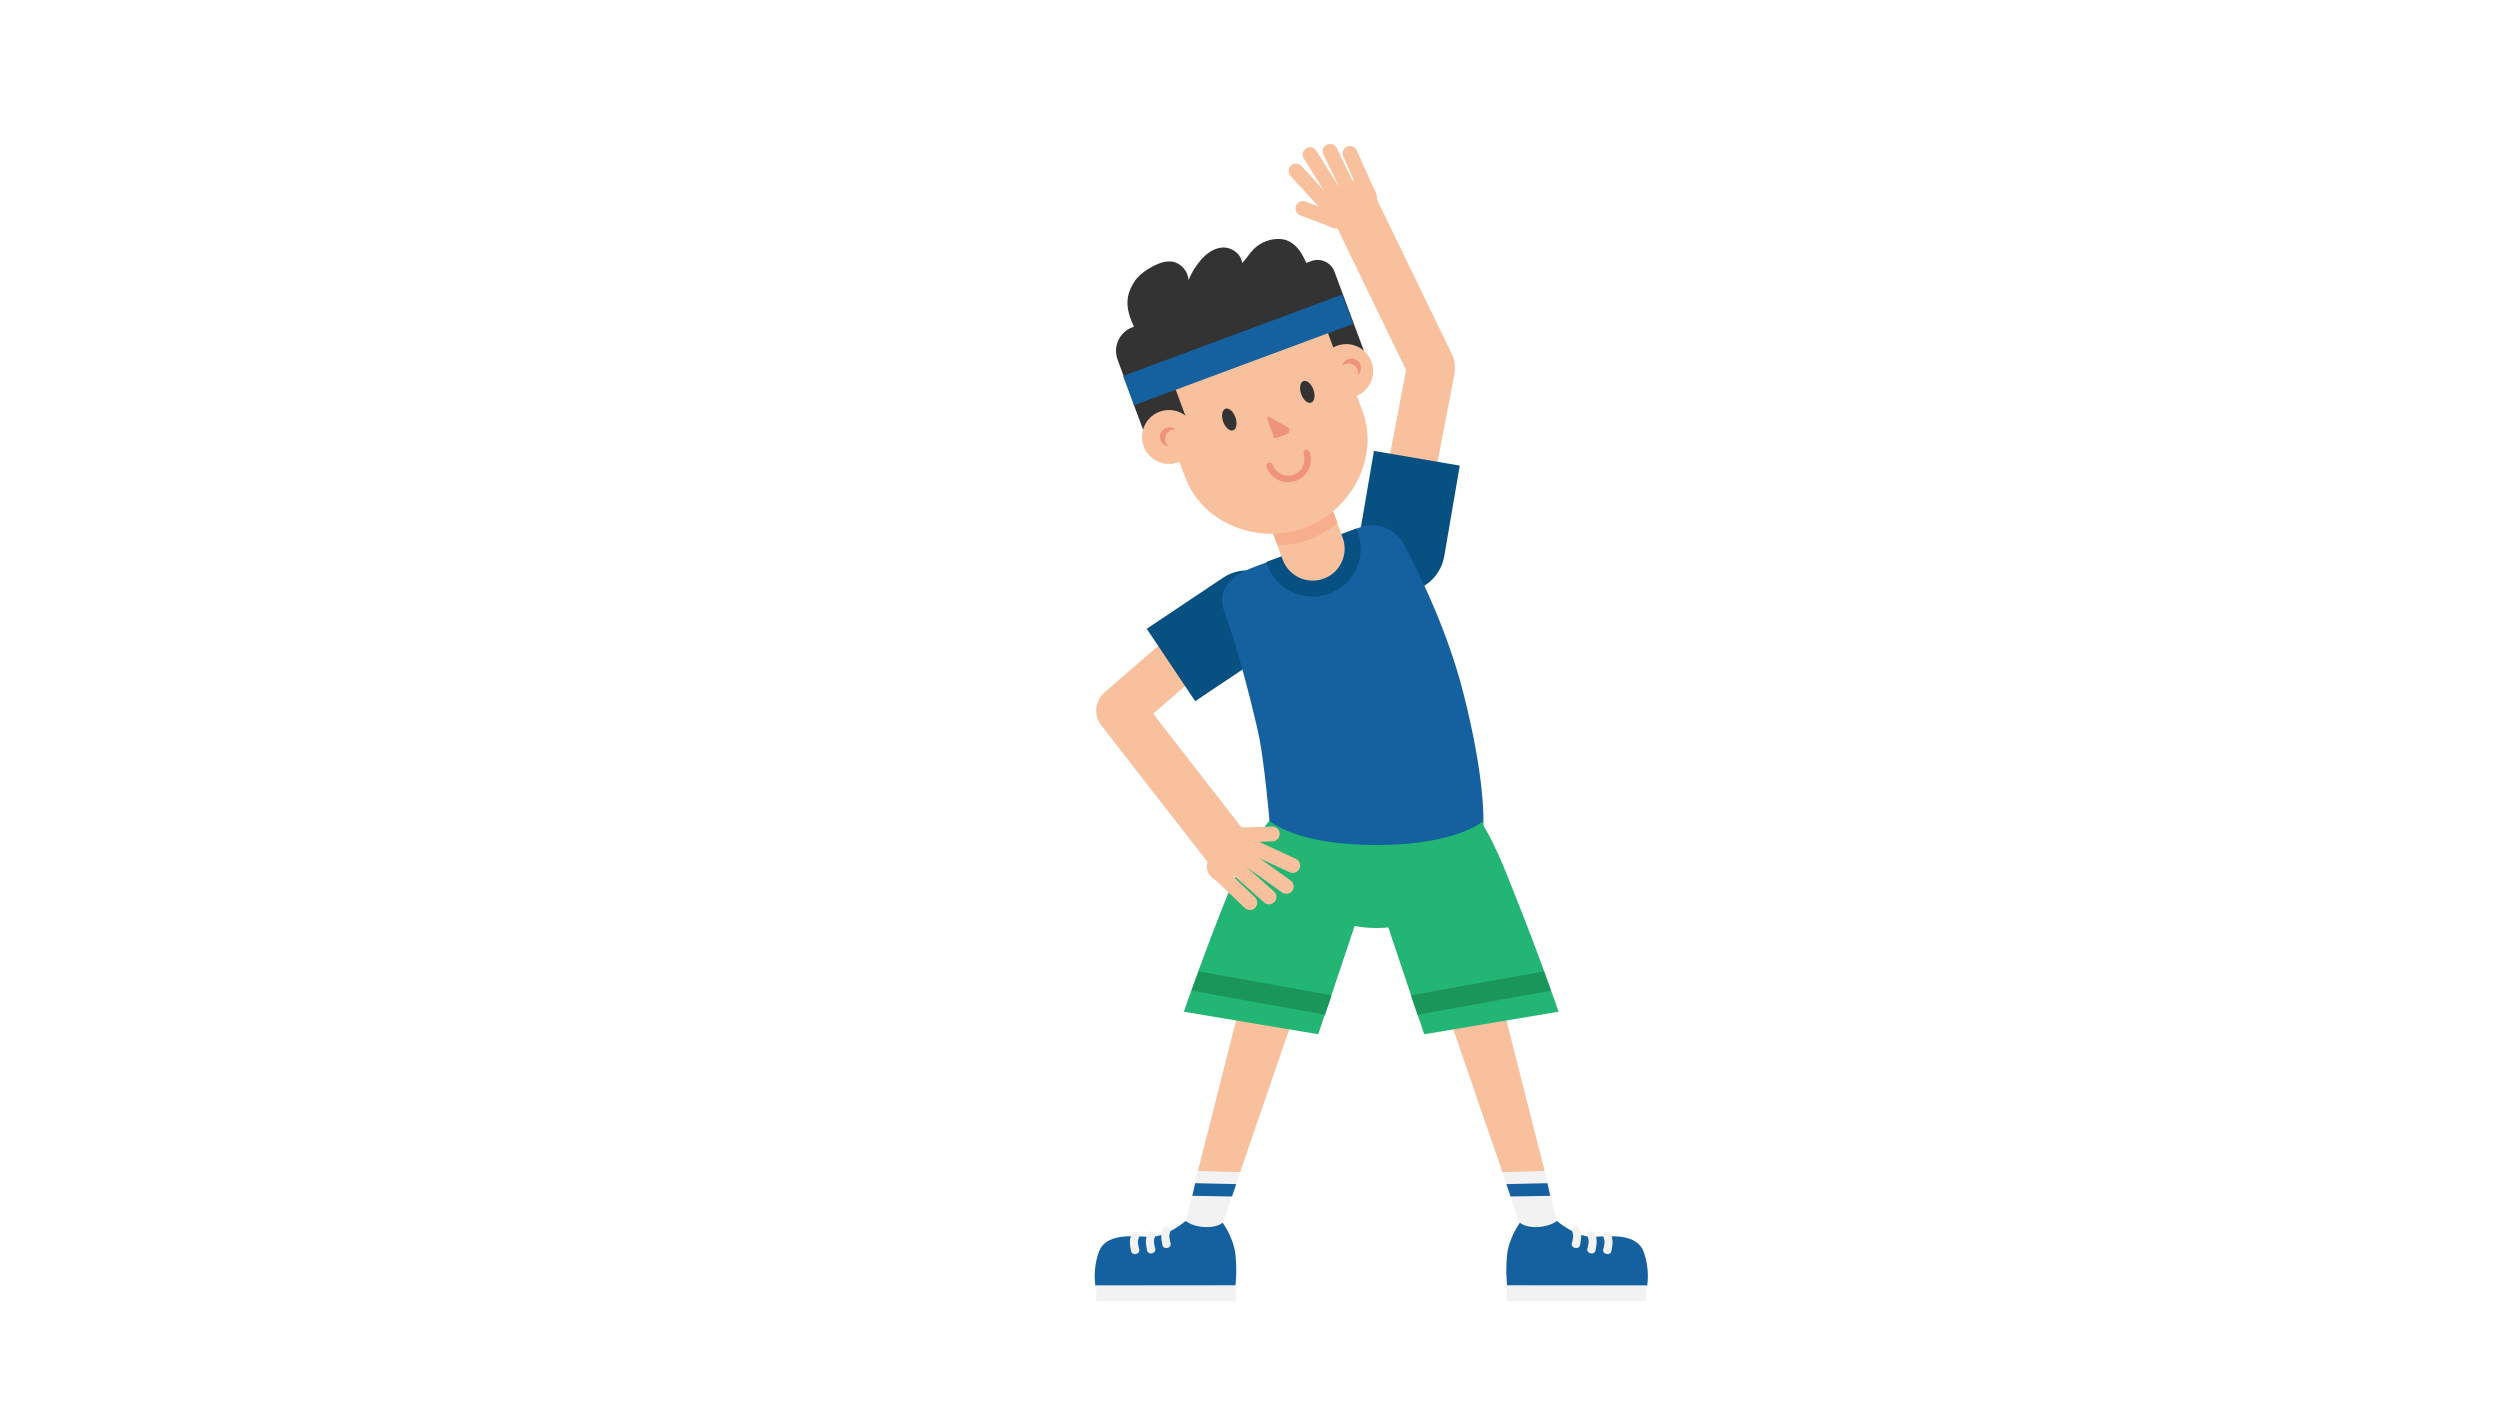 <?xml version="1.0" encoding="UTF-8"?>
<!-- Generator: Adobe Illustrator 19.2.0, SVG Export Plug-In . SVG Version: 6.00 Build 0)  -->
<svg version="1.1" id="Layer_1" xmlns="http://www.w3.org/2000/svg" xmlns:xlink="http://www.w3.org/1999/xlink" x="0px" y="0px" viewBox="0 0 1920 1080" style="enable-background:new 0 0 1920 1080;" xml:space="preserve">
<style type="text/css">
	.st0{fill:#F8C09D;}
	.st1{fill:#065082;}
	.st2{fill:#F2F2F2;}
	.st3{fill:#1561A0;}
	.st4{fill:#22B573;}
	.st5{fill:#1B965B;}
	.st6{fill:#F6AE8D;}
	.st7{fill:#333333;}
	.st8{fill:#EF937E;}
	.st9{fill:none;stroke:#EF937E;stroke-width:5;stroke-linecap:round;stroke-miterlimit:10;}
</style>
<path class="st0" d="M849.1,555.5L849.1,555.5c6.7,7.7,18.3,8.5,26,1.8l74.9-65c7.7-6.7,8.5-18.3,1.8-26v0c-6.7-7.7-18.3-8.5-26-1.8  c0,0-49.9,43.3-74.9,65C843.3,536.1,842.4,547.8,849.1,555.5z"/>
<path class="st0" d="M849,531.2L849,531.2c-8,6.3-9.5,17.8-3.2,25.9l84.3,108.4c6.3,8,17.8,9.5,25.9,3.2h0c8-6.3,9.5-17.8,3.2-25.9  l-84.3-108.4C868.7,526.4,857.1,524.9,849,531.2z"/>
<path class="st0" d="M1102.2,265.7L1102.2,265.7c-10-1.9-19.7,4.6-21.6,14.7l-18.6,97.4c-1.9,10,4.6,19.7,14.7,21.6l0,0  c10,1.9,19.7-4.6,21.6-14.7c0,0,12.4-64.9,18.7-97.4C1118.8,277.3,1112.3,267.6,1102.2,265.7z"/>
<path class="st0" d="M1106.8,297.4L1106.8,297.4c9.2-4.4,13-15.5,8.6-24.7l-59.9-123.6c-4.4-9.2-15.5-13-24.7-8.6l0,0  c-9.2,4.4-13,15.5-8.6,24.7l59.9,123.6C1086.6,298,1097.7,301.9,1106.8,297.4z"/>
<g>
	<path class="st0" d="M1046,152.6l10.4-4.6l-14.4-32.5c-1.3-2.9-4.6-4.2-7.5-2.9l0,0c-2.9,1.3-4.2,4.6-2.9,7.5L1046,152.6z"/>
	<path class="st0" d="M1035.1,157.3l10.2-5l-18.7-38.6c-1.4-2.8-4.8-4-7.6-2.6v0c-2.8,1.4-4,4.8-2.6,7.6L1035.1,157.3z"/>
	<path class="st0" d="M1024,158.1l9.6-6l-22.7-36.4c-1.7-2.7-5.2-3.5-7.8-1.8v0c-2.7,1.7-3.5,5.2-1.8,7.8L1024,158.1z"/>
	<path class="st0" d="M1020.2,166.8l8.4-7.7l-29.1-31.6c-2.1-2.3-5.7-2.5-8-0.3v0c-2.3,2.1-2.5,5.7-0.3,8L1020.2,166.8z"/>
	<path class="st0" d="M1022.8,174.5l4-10.6l-24.2-9.1c-2.9-1.1-6.2,0.4-7.3,3.3v0c-1.1,2.9,0.4,6.2,3.3,7.3L1022.8,174.5z"/>
	<path class="st0" d="M1017.1,170.2l-4.8-7.7c-0.9-1.4-0.5-3.3,1-4.1l33.6-21c1.4-0.9,3.3-0.5,4.1,1l4.8,7.7   c3.3,5.3,1.7,12.3-3.6,15.6l-19.5,12.2C1027.4,177.1,1020.4,175.5,1017.1,170.2z"/>
</g>
<path class="st1" d="M1121.1,357.6l-65.9-11.3l-11.9,69.5c-3.1,18.2,9.1,35.5,27.3,38.6l0,0c18.2,3.1,35.5-9.1,38.6-27.3  L1121.1,357.6z"/>
<polygon class="st0" points="952.4,900.3 919.9,899.8 988.1,630.5 1045.1,630.5 "/>
<polygon class="st2" points="952.4,900.3 919.9,899.3 909.2,944.3 937.2,945.7 "/>
<polygon class="st3" points="949.4,909.4 917.9,908.7 915.7,918.4 946.2,918.9 "/>
<path class="st3" d="M939,939c0,0-3.8,3.8-13.6,3.4s-14.8-4.7-14.8-4.7s-15.1,13-28.6,12.2c-13.5-0.8-33.1-2.5-38.1,11.6  s-2.6,25.9-2.6,25.9l107.5-0.1c0,0,1.4-10,0.1-23.3S939,939,939,939z"/>
<path class="st2" d="M896.1,941.5c2,0,3.5,2,2.8,3.9c-0.8,2.3-1.1,3-0.7,5.7c0.2,1.5,0.5,2.7,0.8,3.6c0.5,1.7-0.6,3.4-2.4,3.7  l-0.5,0.1c-1.6,0.3-3.2-0.8-3.4-2.4c-0.7-4-1.8-8.8,0.8-13.2C894.1,942.1,895.1,941.5,896.1,941.5L896.1,941.5z"/>
<path class="st2" d="M884.3,945.6c2,0,3.5,2,2.8,3.9c-0.8,2.3-1.1,3-0.7,5.7c0.2,1.5,0.5,2.7,0.8,3.6c0.5,1.7-0.6,3.4-2.4,3.7  l-0.5,0.1c-1.6,0.3-3.2-0.8-3.4-2.4c-0.7-4-1.8-8.8,0.8-13.2C882.2,946.2,883.2,945.6,884.3,945.6L884.3,945.6z"/>
<path class="st2" d="M872,946.1c2,0,3.5,2,2.8,3.9c-0.8,2.3-1.1,3-0.7,5.7c0.2,1.5,0.5,2.7,0.8,3.6c0.5,1.7-0.6,3.4-2.4,3.7  l-0.5,0.1c-1.6,0.3-3.2-0.8-3.4-2.4c-0.7-4-1.8-8.8,0.8-13.2C870,946.7,871,946.1,872,946.1L872,946.1z"/>
<rect x="841.9" y="987.3" class="st2" width="107.2" height="11.9"/>
<path class="st4" d="M974.8,630.5c30.5-35.5,92.6-3,78.5,41.7c-0.3,0.9-0.6,1.8-0.9,2.7c-24.1,72.7-40,119.4-40,119.4l-103.2-17.3  c0,0,14.8-43.3,34.5-92.1C948.4,673.2,962.7,644.5,974.8,630.5z"/>
<polygon class="st5" points="1017.6,779.3 915.1,760.8 920.6,746 1022.7,764.4 "/>
<polygon class="st0" points="1153.9,900.3 1186.4,899.8 1118.1,630.5 1061.1,630.5 "/>
<polygon class="st2" points="1153.9,900.3 1186.4,899.3 1197,944.3 1169,945.7 "/>
<polygon class="st3" points="1156.9,909.4 1188.4,908.7 1190.6,918.4 1160.1,918.9 "/>
<path class="st3" d="M1167.3,939c0,0,3.8,3.8,13.6,3.4c9.8-0.5,14.8-4.7,14.8-4.7s15.1,13,28.6,12.2s33.1-2.5,38.1,11.6  c5,14.1,2.6,25.9,2.6,25.9l-107.5-0.1c0,0-1.4-10-0.1-23.3S1167.3,939,1167.3,939z"/>
<path class="st2" d="M1210.1,941.5c-2,0-3.5,2-2.8,3.9c0.8,2.3,1.1,3,0.7,5.7c-0.2,1.5-0.5,2.7-0.8,3.6c-0.5,1.7,0.6,3.4,2.4,3.7  l0.5,0.1c1.6,0.3,3.2-0.8,3.4-2.4c0.7-4,1.8-8.8-0.8-13.2C1212.2,942.1,1211.2,941.5,1210.1,941.5L1210.1,941.5z"/>
<path class="st2" d="M1222,945.6c-2,0-3.5,2-2.8,3.9c0.8,2.3,1.1,3,0.7,5.7c-0.2,1.5-0.5,2.7-0.8,3.6c-0.5,1.7,0.6,3.4,2.4,3.7  l0.5,0.1c1.6,0.3,3.2-0.8,3.4-2.4c0.7-4,1.8-8.8-0.8-13.2C1224,946.2,1223,945.6,1222,945.6L1222,945.6z"/>
<path class="st2" d="M1234.2,946.1c-2,0-3.5,2-2.8,3.9c0.8,2.3,1.1,3,0.7,5.7c-0.2,1.5-0.5,2.7-0.8,3.6c-0.5,1.7,0.6,3.4,2.4,3.7  l0.5,0.1c1.6,0.3,3.2-0.8,3.4-2.4c0.7-4,1.8-8.8-0.8-13.2C1236.3,946.7,1235.3,946.1,1234.2,946.1L1234.2,946.1z"/>
<rect x="1157.1" y="987.3" transform="matrix(-1 4.488575e-11 -4.488575e-11 -1 2421.45 1986.501)" class="st2" width="107.2" height="11.9"/>
<path class="st4" d="M1133.3,625.8c-30.5-35.5-94.4,1.7-80.4,46.4c0.3,0.9,0.6,1.8,0.9,2.7c24.1,72.7,40,119.4,40,119.4l103.2-17.3  c0,0-14.8-43.3-34.5-92.1C1157.9,673.2,1145.4,639.8,1133.3,625.8z"/>
<polygon class="st5" points="1088.7,779.3 1191.2,760.8 1185.7,746 1083.6,764.4 "/>
<path class="st1" d="M917.9,538.5l-37.2-55.6l58.6-39.2c15.3-10.3,36.1-6.1,46.4,9.2v0c10.3,15.3,6.1,36.1-9.2,46.4L917.9,538.5z"/>
<path class="st4" d="M1057.8,712.7h-1.4c-45,0-81.6-37-81.6-82v-0.3h164.6v0.3C1139.4,675.8,1102.9,712.7,1057.8,712.7z"/>
<path class="st3" d="M1139.2,630.5c0,0-20.2,18.5-82.2,18.5s-82-18.5-82-18.5s-3.9-43.9-7.9-64.1c-3.1-15.3-16.5-69.7-26.4-95.3  c-7.1-18.4,4.5-28.9,22.9-35.8l80.4-30.1c13-4.9,27.7,0.6,34.2,12.9c13.1,24.6,33.8,67.6,45.6,113.9  C1140.8,598.6,1139.2,630.5,1139.2,630.5z"/>
<path class="st1" d="M972.5,431.6l0.7,2.3c6.9,19,27.8,28.8,46.7,22.3l0,0c19.9-6.8,30-28.2,22.9-47.7l-0.9-2.7L972.5,431.6z"/>
<path class="st0" d="M1016.1,444.6L1016.1,444.6c-12.6,4.3-26.4-2.2-31-14.8l-7.9-21.7l46.4-15.9l7.6,20.8  C1035.9,425.9,1029.1,440.1,1016.1,444.6z"/>
<path class="st6" d="M981.1,418.8c8.3-0.1,16.5-1.6,24.2-4.4c7.9-2.9,15.2-7.3,21.7-12.8l-3.4-9.3l-46.4,15.9L981.1,418.8z"/>
<path class="st0" d="M1002,405.5c-33.9,12.6-78-1.7-92-39.5l-42.2-113.7l136.3-50.6l42.2,113.7  C1060.3,353.1,1035.9,392.9,1002,405.5z"/>
<rect x="875.8" y="301.7" transform="matrix(0.937 -0.348 0.348 0.937 -55.559 330.988)" class="st7" width="34.2" height="36.8"/>
<ellipse transform="matrix(0.937 -0.348 0.348 0.937 -60.595 333.805)" class="st0" cx="898.2" cy="335.5" rx="20.7" ry="20.7"/>
<path class="st8" d="M895.3,339.6c-1.4-3.8,0.5-8,4.3-9.4c1-0.4,2.1-0.5,3.2-0.4c-1.9-1.6-4.6-2.1-7.2-1.2c-3.8,1.4-5.7,5.6-4.3,9.4  c1,2.7,3.5,4.5,6.2,4.7C896.6,341.9,895.8,340.9,895.3,339.6z"/>
<path class="st7" d="M1000.2,203.1l6.9-2.6c7.2-2.7,15.1,1,17.8,8.2l23.5,63.2l-19.8,7.4L1000.2,203.1z"/>
<path class="st8" d="M973.2,321.8l5.2,14c0.2,0.6,1.2,0.8,1.8,0.6l8.3-3.1c2.3-0.8,2.5-3.9,0.4-5.1l-13.9-8  C974.1,319.7,972.8,320.7,973.2,321.8z"/>
<path class="st7" d="M879.2,247.5l0.1,0.3l-9.5,3.5c-10.1,3.7-15.2,14.8-11.5,24.9v0l4.6,12.5l12,32.2l30.9-10.5l-3.2-9.5  c-2.1-6.3,1.2-13.1,7.5-15.2l91.6-31.3c12-4.1,18.5-17.3,14.4-29.3C1016.1,225,875.1,235.3,879.2,247.5z"/>
<path class="st7" d="M871.3,252c-6.8-14.6-7.6-23.9-0.1-35.7c4.9-7.7,16.1-13.1,20.5-14.5c2.9-0.9,6-1.3,9-0.8  c6.4,1.2,11.8,7.4,12.1,14.1c2.1-5.2,5-10,8.5-14.3c4.5-5.5,10.4-10.2,17.4-10.7c7-0.5,14.7,4.8,15.2,12c3-2.9,5.2-6.7,8-9.8  c4.6-5,10.9-8.1,17.6-8.7c2.5-0.2,5.1-0.1,7.5,0.6c5,1.4,9.1,5.2,12,9.7c2.9,4.5,16.7,29.3,10.4,51.3c-0.8,2.8-11.7,4.2-14.5,4.7  L871.3,252z"/>
<rect x="861.5" y="256.6" transform="matrix(0.937 -0.348 0.348 0.937 -33.984 348.122)" class="st3" width="179.6" height="24"/>
<ellipse transform="matrix(0.937 -0.348 0.348 0.937 -34.439 378.083)" class="st0" cx="1034.4" cy="284.8" rx="20.7" ry="20.7"/>
<path class="st8" d="M1042.7,284.2c-1.3-3.8-5.4-5.9-9.2-4.7c-1.1,0.3-2,0.9-2.7,1.6c0.5-2.4,2.3-4.5,4.9-5.4c3.8-1.3,8,0.8,9.2,4.7  c0.9,2.8,0.1,5.7-1.9,7.6C1043.1,286.9,1043.1,285.5,1042.7,284.2z"/>
<g>
	<path class="st0" d="M938.1,664.6l-7.8,8.2l25.7,24.5c2.3,2.2,5.9,2.1,8-0.2v0c2.2-2.3,2.1-5.9-0.2-8L938.1,664.6z"/>
	<path class="st0" d="M946.3,656.1l-7.5,8.5l32.1,28.5c2.3,2.1,5.9,1.9,8-0.5l0,0c2.1-2.3,1.9-5.9-0.5-8L946.3,656.1z"/>
	<path class="st0" d="M956.3,651.2l-6.6,9.3l34.9,24.9c2.6,1.8,6.1,1.2,7.9-1.3h0c1.8-2.6,1.2-6.1-1.3-7.9L956.3,651.2z"/>
	<path class="st0" d="M956.4,641.6l-4.8,10.3l38.9,18c2.8,1.3,6.2,0.1,7.5-2.8l0,0c1.3-2.8,0.1-6.2-2.8-7.5L956.4,641.6z"/>
	<path class="st0" d="M951.1,635.6l0.4,11.4l25.8-0.8c3.1-0.1,5.6-2.7,5.5-5.9v0c-0.1-3.1-2.7-5.6-5.9-5.5L951.1,635.6z"/>
	<path class="st0" d="M958.1,637.4l7.4,5.3c1.3,1,1.7,2.8,0.7,4.2l-23,32.3c-1,1.3-2.8,1.7-4.2,0.7l-7.4-5.3   c-5.1-3.6-6.3-10.7-2.7-15.8l13.3-18.7C945.9,634.9,953,633.7,958.1,637.4z"/>
</g>
<ellipse transform="matrix(0.943 -0.334 0.334 0.943 -53.516 333.279)" class="st7" cx="943.7" cy="322.5" rx="5" ry="8.8"/>
<ellipse transform="matrix(0.943 -0.334 0.334 0.943 -43.022 352.032)" class="st7" cx="1003.6" cy="301.3" rx="5" ry="8.8"/>
<path class="st9" d="M975.1,357.8c2.8,7.8,11.4,11.9,19.2,9.2l0,0c7.8-2.8,11.9-11.4,9.2-19.2"/>
</svg>